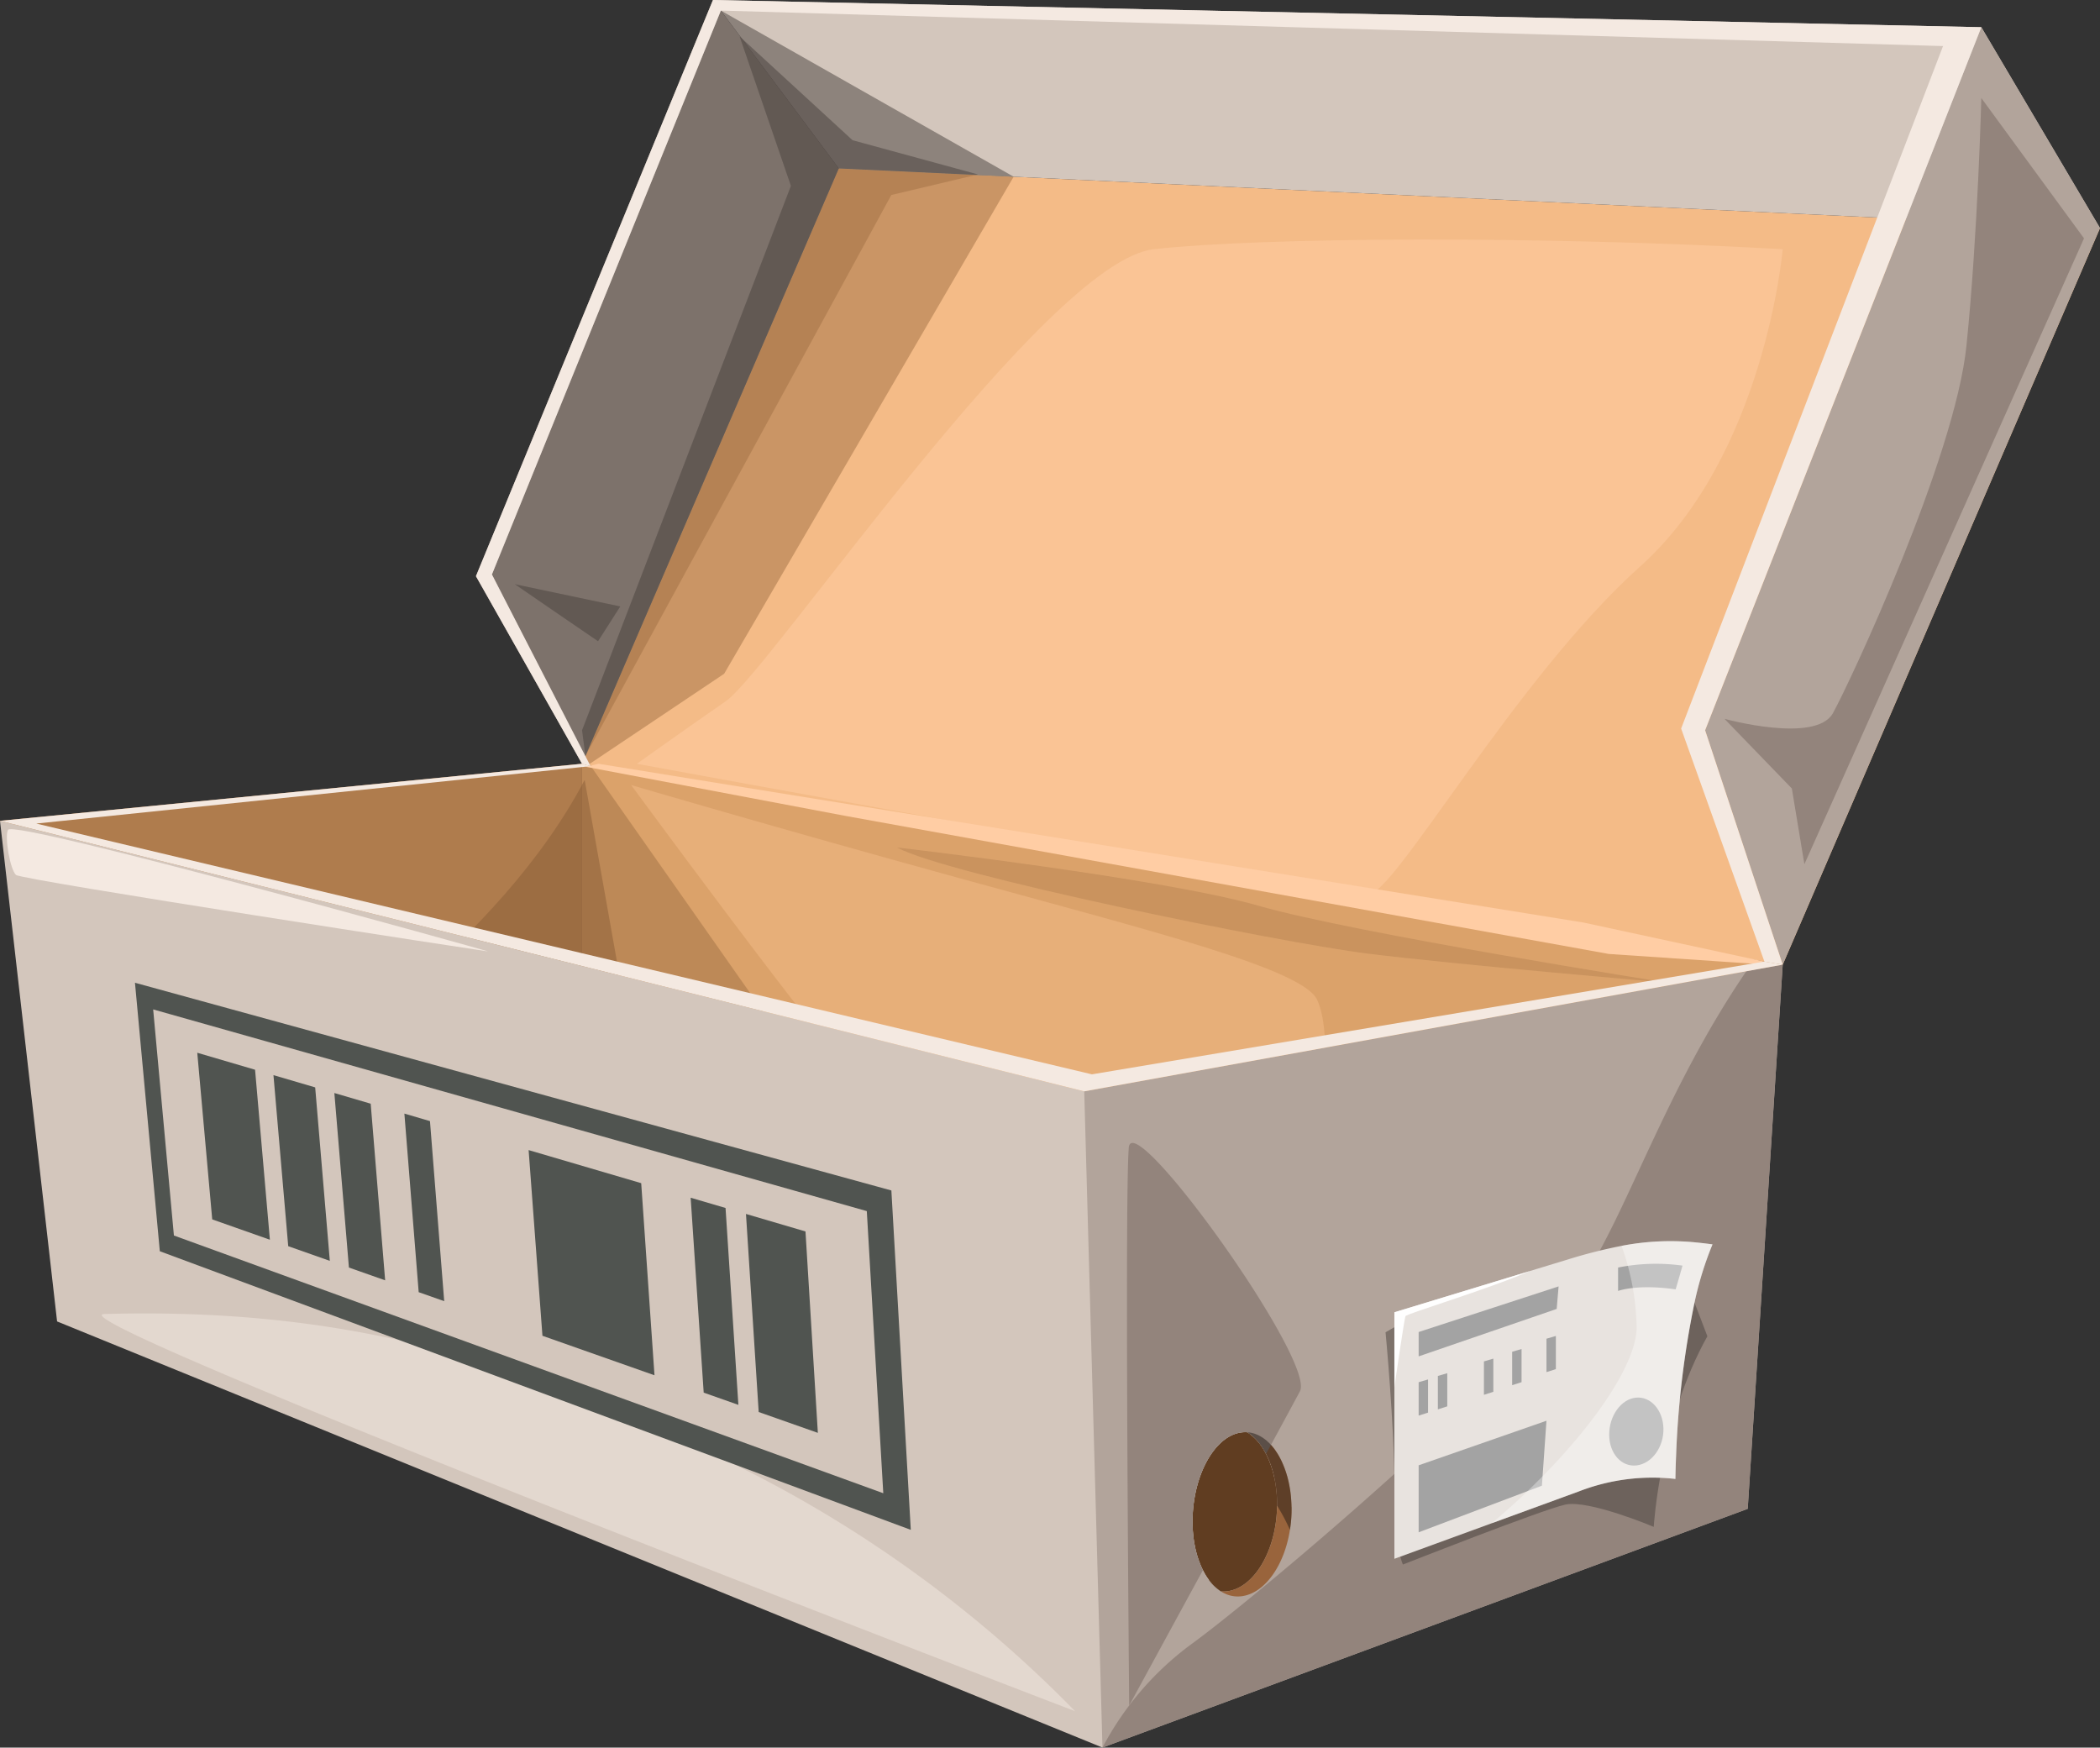 <svg id="Grupo_120470" data-name="Grupo 120470" xmlns="http://www.w3.org/2000/svg" xmlns:xlink="http://www.w3.org/1999/xlink" width="312.698" height="260.231" viewBox="0 0 312.698 260.231">
  <rect x="0" y="0" width="312.698" height="260.231" fill="#333333" stroke="none"/>
  <defs>
    <clipPath id="clip-path">
      <rect id="Rectángulo_37447" data-name="Rectángulo 37447" width="312.698" height="260.231" fill="none"/>
    </clipPath>
    <clipPath id="clip-path-3">
      <rect id="Rectángulo_37428" data-name="Rectángulo 37428" width="114.712" height="20.138" fill="none"/>
    </clipPath>
    <clipPath id="clip-path-4">
      <rect id="Rectángulo_37429" data-name="Rectángulo 37429" width="103.322" height="51.611" fill="none"/>
    </clipPath>
    <clipPath id="clip-path-6">
      <rect id="Rectángulo_37431" data-name="Rectángulo 37431" width="49.199" height="43.718" fill="none"/>
    </clipPath>
    <clipPath id="clip-path-7">
      <rect id="Rectángulo_37432" data-name="Rectángulo 37432" width="146.832" height="90.745" fill="none"/>
    </clipPath>
    <clipPath id="clip-path-9">
      <rect id="Rectángulo_37434" data-name="Rectángulo 37434" width="170.623" height="97.54" fill="none"/>
    </clipPath>
    <clipPath id="clip-path-10">
      <rect id="Rectángulo_37435" data-name="Rectángulo 37435" width="63.879" height="88.803" fill="none"/>
    </clipPath>
    <clipPath id="clip-path-12">
      <rect id="Rectángulo_37437" data-name="Rectángulo 37437" width="77.691" height="111.255" fill="none"/>
    </clipPath>
    <clipPath id="clip-path-14">
      <rect id="Rectángulo_37439" data-name="Rectángulo 37439" width="58.97" height="107.164" fill="none"/>
    </clipPath>
    <clipPath id="clip-path-15">
      <rect id="Rectángulo_37440" data-name="Rectángulo 37440" width="58.166" height="87.495" fill="none"/>
    </clipPath>
    <clipPath id="clip-path-16">
      <rect id="Rectángulo_37441" data-name="Rectángulo 37441" width="15.72" height="8.498" fill="none"/>
    </clipPath>
    <clipPath id="clip-path-17">
      <rect id="Rectángulo_37442" data-name="Rectángulo 37442" width="47.924" height="46.65" fill="none"/>
    </clipPath>
    <clipPath id="clip-path-18">
      <rect id="Rectángulo_37443" data-name="Rectángulo 37443" width="144.932" height="59.229" fill="none"/>
    </clipPath>
    <clipPath id="clip-path-19">
      <rect id="Rectángulo_37444" data-name="Rectángulo 37444" width="32.854" height="41.994" fill="none"/>
    </clipPath>
    <clipPath id="clip-path-20">
      <rect id="Rectángulo_37445" data-name="Rectángulo 37445" width="6.573" height="14.53" fill="none"/>
    </clipPath>
  </defs>
  <g id="Grupo_120469" data-name="Grupo 120469" clip-path="url(#clip-path)">
    <path id="Trazado_181589" data-name="Trazado 181589" d="M278.527,276.216,191.185,308.29l-72.238-33.772,7.992-40.447,65.852,18.307,54.573,15.173Z" transform="translate(-27.177 -53.481)" fill="#603d21"/>
    <path id="Trazado_181590" data-name="Trazado 181590" d="M291.118,177.324l-30.254,47.583-104.548,11.05-20.87,2.2-23.111-16.6V147.415l1.193.2Z" transform="translate(-25.667 -33.682)" fill="#dba26a"/>
    <g id="Grupo_120424" data-name="Grupo 120424">
      <g id="Grupo_120423" data-name="Grupo 120423" clip-path="url(#clip-path)">
        <g id="Grupo_120419" data-name="Grupo 120419" transform="translate(133.576 126.201)" opacity="0.3">
          <g id="Grupo_120418" data-name="Grupo 120418">
            <g id="Grupo_120417" data-name="Grupo 120417" clip-path="url(#clip-path-3)">
              <path id="Trazado_181591" data-name="Trazado 181591" d="M173.134,163.575c7.389,4.044,56.846,14.148,70.1,15.8s44.611,4.334,44.611,4.334-46.777-7.393-60.925-11.471-53.787-8.667-53.787-8.667" transform="translate(-173.134 -163.575)" fill="#a07044"/>
            </g>
          </g>
        </g>
        <g id="Grupo_120422" data-name="Grupo 120422" transform="translate(93.979 116.897)" opacity="0.5">
          <g id="Grupo_120421" data-name="Grupo 120421">
            <g id="Grupo_120420" data-name="Grupo 120420" clip-path="url(#clip-path-4)">
              <path id="Trazado_181592" data-name="Trazado 181592" d="M121.81,151.515s25.981,35.349,30.919,40.447,64.419,12.745,68.5,10.876,4.922-14.785,2.716-19.374-24.638-10.2-53.019-18.014-49.114-13.935-49.114-13.935" transform="translate(-121.81 -151.515)" fill="#f4bb87"/>
            </g>
          </g>
        </g>
      </g>
    </g>
    <path id="Trazado_181593" data-name="Trazado 181593" d="M0,155.911l15.632,14.614,71.037,51.032V147.415Z" transform="translate(0 -33.682)" fill="#bf8856"/>
    <g id="Grupo_120432" data-name="Grupo 120432">
      <g id="Grupo_120431" data-name="Grupo 120431" clip-path="url(#clip-path)">
        <g id="Grupo_120427" data-name="Grupo 120427" transform="translate(45.63 116.132)" opacity="0.5">
          <g id="Grupo_120426" data-name="Grupo 120426">
            <g id="Grupo_120425" data-name="Grupo 120425" clip-path="url(#clip-path-6)">
              <path id="Trazado_181594" data-name="Trazado 181594" d="M100.572,150.524l7.77,43.718-49.2-1.147s28.561-17.972,41.429-42.571" transform="translate(-59.143 -150.524)" fill="#724b2b"/>
            </g>
          </g>
        </g>
        <g id="Grupo_120430" data-name="Grupo 120430" transform="translate(0 113.733)" opacity="0.5">
          <g id="Grupo_120429" data-name="Grupo 120429">
            <g id="Grupo_120428" data-name="Grupo 120428" clip-path="url(#clip-path-7)">
              <path id="Trazado_181595" data-name="Trazado 181595" d="M146.832,231.6l-16.182,4.359-20.87,2.2-23.111-16.6L15.631,170.525,0,155.911l86.669-8.5,1.194.2Z" transform="translate(0 -147.415)" fill="#a07044"/>
            </g>
          </g>
        </g>
      </g>
    </g>
    <path id="Trazado_181596" data-name="Trazado 181596" d="M112.833,120.007l-.107.252-.39.9.925.153.268.046L288.4,150.612l.008.008,2.715.451,47.246-109.68L309.48,40.022l-4.283-.2L176.6,33.743,171,33.476l-20.434-.964Z" transform="translate(-25.667 -7.428)" fill="#f4bb87"/>
    <g id="Grupo_120440" data-name="Grupo 120440">
      <g id="Grupo_120439" data-name="Grupo 120439" clip-path="url(#clip-path)">
        <g id="Grupo_120435" data-name="Grupo 120435" transform="translate(94.829 35.673)" opacity="0.5">
          <g id="Grupo_120434" data-name="Grupo 120434">
            <g id="Grupo_120433" data-name="Grupo 120433" clip-path="url(#clip-path-9)">
              <path id="Trazado_181597" data-name="Trazado 181597" d="M293.535,47.672c-36.282-2.039-77.579-1.785-93.638,0s-57.1,62.709-63.729,67.3-13.255,9.327-13.255,9.327,105.025,19.223,108.849,19.479,21.923-32.183,40.532-48.849,21.242-47.255,21.242-47.255" transform="translate(-122.912 -46.237)" fill="#ffcda4"/>
            </g>
          </g>
        </g>
        <g id="Grupo_120438" data-name="Grupo 120438" transform="translate(87.059 25.084)" opacity="0.5">
          <g id="Grupo_120437" data-name="Grupo 120437">
            <g id="Grupo_120436" data-name="Grupo 120436" clip-path="url(#clip-path-10)">
              <path id="Trazado_181598" data-name="Trazado 181598" d="M176.72,33.743l-43.109,74.013-20.235,13.559-.535-1.055.107-.252,37.733-87.495Z" transform="translate(-112.841 -32.512)" fill="#a07044"/>
            </g>
          </g>
        </g>
      </g>
    </g>
    <path id="Trazado_181599" data-name="Trazado 181599" d="M138.78,1.575l17.558,23.508,26.04,1.231,128.593,6.08,4.283.2,28.884,1.369L326.464,4.052,137.6,0Z" transform="translate(-31.44 0)" fill="#d3c6bc"/>
    <path id="Trazado_181600" data-name="Trazado 181600" d="M359,33.793,329.087,109.94l11.554,34.9,47.246-109.68L370.215,5.253Z" transform="translate(-75.19 -1.2)" fill="#b2a49b"/>
    <path id="Trazado_181601" data-name="Trazado 181601" d="M127.15,0,125.7,3.5,91.857,85.8l15.8,27.936.39-.9.107-.252,37.733-87.5L128.327,1.575Z" transform="translate(-20.988 0)" fill="#b2a49b"/>
    <g id="Grupo_120445" data-name="Grupo 120445">
      <g id="Grupo_120444" data-name="Grupo 120444" clip-path="url(#clip-path)">
        <g id="Grupo_120443" data-name="Grupo 120443" transform="translate(73.248 1.575)" opacity="0.5">
          <g id="Grupo_120442" data-name="Grupo 120442">
            <g id="Grupo_120441" data-name="Grupo 120441" clip-path="url(#clip-path-12)">
              <path id="Trazado_181602" data-name="Trazado 181602" d="M129.032,2.042,94.939,86.011,108.751,113.3l.107-.252L146.591,25.55l26.04,1.231Z" transform="translate(-94.939 -2.042)" fill="#47403c"/>
            </g>
          </g>
        </g>
      </g>
    </g>
    <path id="Trazado_181603" data-name="Trazado 181603" d="M127.15,0,91.857,85.8l15.8,27.936,1.278.36-.084-.16-.7-1.353L94.235,85.544,128.327,1.575,310.315,6.86l-39,101.627,12.4,34.7.008.008,2.715.451-11.555-34.9L316.012,4.052Z" transform="translate(-20.988 0)" fill="#f4e9e1"/>
    <path id="Trazado_181604" data-name="Trazado 181604" d="M112.988,147.853l38.672,7.314L265.352,175.73l23.538,1.594-.337-.451-26.939-5.816-122.955-19.8-23.707-3.843Z" transform="translate(-25.816 -33.682)" fill="#ffcda4"/>
    <g id="Grupo_120468" data-name="Grupo 120468">
      <g id="Grupo_120467" data-name="Grupo 120467" clip-path="url(#clip-path)">
        <g id="Grupo_120448" data-name="Grupo 120448" transform="translate(86.669 5.415)" opacity="0.5">
          <g id="Grupo_120447" data-name="Grupo 120447">
            <g id="Grupo_120446" data-name="Grupo 120446" clip-path="url(#clip-path-14)">
              <path id="Trazado_181605" data-name="Trazado 181605" d="M171.305,27.582l-.291.069H171l-20.434-.964-37.733,87.495-.5-3.839,31.1-81.063L135.791,7.018l16.825,15.463Z" transform="translate(-112.335 -7.018)" fill="#47403c"/>
            </g>
          </g>
        </g>
        <g id="Grupo_120451" data-name="Grupo 120451" transform="translate(87.166 25.084)" opacity="0.5">
          <g id="Grupo_120450" data-name="Grupo 120450">
            <g id="Grupo_120449" data-name="Grupo 120449" clip-path="url(#clip-path-15)">
              <path id="Trazado_181606" data-name="Trazado 181606" d="M171.146,33.476l-12.61,2.99-45.557,83.541,37.733-87.495Z" transform="translate(-112.98 -32.512)" fill="#a07044"/>
            </g>
          </g>
        </g>
        <g id="Grupo_120454" data-name="Grupo 120454" transform="translate(76.645 86.986)" opacity="0.5">
          <g id="Grupo_120453" data-name="Grupo 120453">
            <g id="Grupo_120452" data-name="Grupo 120452" clip-path="url(#clip-path-16)">
              <path id="Trazado_181607" data-name="Trazado 181607" d="M99.343,112.747c.34.255,12.406,8.5,12.406,8.5l3.314-5.184Z" transform="translate(-99.343 -112.747)" fill="#47403c"/>
            </g>
          </g>
        </g>
        <path id="Trazado_181608" data-name="Trazado 181608" d="M344.727,133.009l41.637-93.194-15.294-20.9s-.512,20.223-2.21,36.878-17.334,50.133-19.884,54.722-16.145.849-16.145.849l10.027,10.367Z" transform="translate(-76.046 -4.321)" fill="#93847c"/>
        <path id="Trazado_181609" data-name="Trazado 181609" d="M196.112,246.124l-5.1,8.03-1.27,2c-.688-3.112-2.149-5.529-3.992-6.684a4.621,4.621,0,0,0-.91.023c-4.015.535-7.265,6.485-7.265,13.284,0,.306.008.6.023.9.007.253.022.505.046.75.031.352.069.7.115,1.04.022.191.053.383.091.566l.023.137c.031.168.062.336.1.5a14.471,14.471,0,0,0,.8,2.57c.084.206.176.413.275.612.084.168.168.336.26.5a8.057,8.057,0,0,0,.711,1.109l-11.877,18.7-3.962,6.24a.083.083,0,0,1-.015.023L8.5,232.97,0,158.43l86.669,21.619,74.777,18.66L186.224,232.6Z" transform="translate(0 -36.198)" fill="#d3c6bc"/>
        <path id="Trazado_181610" data-name="Trazado 181610" d="M307.849,187.164l-98.592,17.887,1.01,36.4,1.705,61.318,96.083-35.553,5.209-81.033Zm-77.133,92.3a4.5,4.5,0,0,1-1.1.046h-.008a.321.321,0,0,1-.062-.046,2.4,2.4,0,0,1-.329-.237.68.68,0,0,1-.145-.115,2.721,2.721,0,0,1-.329-.283.075.075,0,0,1-.046-.038c-.13-.115-.252-.245-.375-.375-.168-.191-.336-.4-.5-.612a8.133,8.133,0,0,1-.711-1.109c-.061-.115-.122-.23-.184-.352a1.548,1.548,0,0,1-.076-.145c-.1-.2-.191-.406-.275-.612a14.406,14.406,0,0,1-.795-2.57c-.039-.168-.069-.336-.1-.5l-.023-.137c-.039-.184-.069-.375-.092-.566-.046-.336-.084-.688-.115-1.04-.022-.245-.038-.5-.046-.749-.015-.3-.023-.6-.023-.9,0-6.8,3.25-12.749,7.265-13.284a4.613,4.613,0,0,1,.91-.023,8.111,8.111,0,0,1,2.769,3.227,13.925,13.925,0,0,1,1.223,3.457,18.7,18.7,0,0,1,.421,3.686c.122,6.66-3.128,12.6-7.258,13.283" transform="translate(-47.811 -42.54)" fill="#b2a49b"/>
        <path id="Trazado_181611" data-name="Trazado 181611" d="M314.067,186.182l-5.208,81.033-96.083,35.553a45.273,45.273,0,0,1,13.414-15.532c9.337-6.8,49.471-40.447,58.862-55.421,6.21-9.9,11.992-27.668,23.6-44.653Z" transform="translate(-48.615 -42.539)" fill="#93847c"/>
        <path id="Trazado_181612" data-name="Trazado 181612" d="M265.451,177.324,161.446,196.19,0,155.911l86.669-8.5,1.277.36-1.277.13L5.4,156.316l81.27,19.31,75.924,18.033,100.128-16.794h.008Z" transform="translate(0 -33.682)" fill="#f4e9e1"/>
        <path id="Trazado_181613" data-name="Trazado 181613" d="M246.159,287.547a18.583,18.583,0,0,1-.245,3.419c-.8,5.162-3.61,9.3-7.013,9.858a4.5,4.5,0,0,1-2.049-.13l-.275-.092a6.128,6.128,0,0,1-.643-.3c-.092-.046-.176-.1-.268-.154-.008-.008-.015-.008-.022-.015a4.5,4.5,0,0,0,1.1-.046c4.015-.657,7.2-6.3,7.258-12.733.008-.184,0-.367,0-.551a18.7,18.7,0,0,0-.421-3.686c-.688-3.112-2.149-5.529-3.992-6.684.115.008.222.023.336.039s.222.039.329.061a4.8,4.8,0,0,1,1.124.42,2.049,2.049,0,0,1,.214.123,4.417,4.417,0,0,1,.52.344c.069.046.138.1.207.153a4.818,4.818,0,0,1,.36.322c.092.084.184.168.275.268s.176.184.26.282c.176.2.344.414.5.635.076.107.153.221.229.344.092.13.168.26.252.4.069.115.13.222.191.345a9.129,9.129,0,0,1,.459.948,14.691,14.691,0,0,1,.948,3.051c.038.176.069.359.1.535a17.238,17.238,0,0,1,.214,1.842c.023.329.039.666.046,1" transform="translate(-53.84 -63.16)" fill="#99643c"/>
        <g id="Grupo_120457" data-name="Grupo 120457" transform="translate(206.312 186.319)" opacity="0.5">
          <g id="Grupo_120456" data-name="Grupo 120456">
            <g id="Grupo_120455" data-name="Grupo 120455" clip-path="url(#clip-path-17)">
              <path id="Trazado_181614" data-name="Trazado 181614" d="M272.594,250.588l-5.183,2.974s1.317,13.85,1.317,23.028S270,288.146,270,288.146s20.691-8.157,24.175-8.922,13.171,3.314,13.171,3.314.934-15.8,7.987-28.38c-3.824-10.112-5.013-12.661-5.013-12.661Z" transform="translate(-267.41 -241.496)" fill="#47403c"/>
            </g>
          </g>
        </g>
        <path id="Trazado_181615" data-name="Trazado 181615" d="M316.486,240.032a49.935,49.935,0,0,0-2.654,8.55,136.5,136.5,0,0,0-2.768,22.943c-.092,2.141-.1,3.433-.1,3.433a30.325,30.325,0,0,0-14.362,1.851c-.023.008-.038.015-.061.023l-12.909,4.719-14.515,5.3V250.142l20.158-6.134c.008,0,.008-.007.015-.007l5.506-1.675a75.511,75.511,0,0,1,8.144-2.073,38.181,38.181,0,0,1,11.212-.5c.757.076,1.529.168,2.332.275" transform="translate(-61.488 -54.734)" fill="#e8e3df"/>
        <path id="Trazado_181616" data-name="Trazado 181616" d="M289.276,245.328c-6.416,2.784-18.308,6.324-18.5,6.707s-1.659,10.584-1.659,10.584V251.462Z" transform="translate(-61.488 -56.053)" fill="#fff"/>
        <g id="Grupo_120460" data-name="Grupo 120460" transform="translate(15.155 195.581)" opacity="0.5">
          <g id="Grupo_120459" data-name="Grupo 120459">
            <g id="Grupo_120458" data-name="Grupo 120458" clip-path="url(#clip-path-18)">
              <path id="Trazado_181617" data-name="Trazado 181617" d="M20.038,253.586c38.439-1.068,64.239,8.074,94.319,22.646a184.957,184.957,0,0,1,50.218,36.5S10.861,253.841,20.038,253.586" transform="translate(-19.643 -253.502)" fill="#f4e9e1"/>
            </g>
          </g>
        </g>
        <path id="Trazado_181618" data-name="Trazado 181618" d="M273.8,255.073V258.7l20.555-7.066.285-3.354Z" transform="translate(-62.558 -56.726)" fill="#a3a3a3"/>
        <path id="Trazado_181619" data-name="Trazado 181619" d="M273.8,266.651v4.976l1.4-.447v-4.938Z" transform="translate(-62.558 -60.831)" fill="#a3a3a3"/>
        <path id="Trazado_181620" data-name="Trazado 181620" d="M277.511,265.443v4.976l1.4-.447v-4.938Z" transform="translate(-63.406 -60.555)" fill="#a3a3a3"/>
        <path id="Trazado_181621" data-name="Trazado 181621" d="M286.4,262.635v4.976l1.4-.447v-4.939Z" transform="translate(-65.436 -59.914)" fill="#a3a3a3"/>
        <path id="Trazado_181622" data-name="Trazado 181622" d="M291.848,260.776v4.976l1.4-.447v-4.939Z" transform="translate(-66.682 -59.489)" fill="#a3a3a3"/>
        <path id="Trazado_181623" data-name="Trazado 181623" d="M298.469,258.257v4.975l1.4-.447v-4.939Z" transform="translate(-68.195 -58.913)" fill="#a3a3a3"/>
        <path id="Trazado_181624" data-name="Trazado 181624" d="M273.8,280.847v9.977l18.354-6.941.679-9.67Z" transform="translate(-62.558 -62.653)" fill="#a3a3a3"/>
        <path id="Trazado_181625" data-name="Trazado 181625" d="M312.292,244.473v3.484s2.772-1.062,8.572-.234c.8-2.72,1.02-3.537,1.02-3.537a28.733,28.733,0,0,0-9.592.287" transform="translate(-71.353 -55.727)" fill="#a3a3a3"/>
        <path id="Trazado_181626" data-name="Trazado 181626" d="M318.653,274.338c.067,2.755-1.714,5.217-3.978,5.5s-4.1-1.772-4.1-4.588,1.781-5.278,3.978-5.5,4.033,1.833,4.1,4.588" transform="translate(-70.961 -61.629)" fill="#a3a3a3"/>
        <g id="Grupo_120463" data-name="Grupo 120463" transform="translate(222.144 184.823)" opacity="0.35">
          <g id="Grupo_120462" data-name="Grupo 120462">
            <g id="Grupo_120461" data-name="Grupo 120461" clip-path="url(#clip-path-19)">
              <path id="Trazado_181627" data-name="Trazado 181627" d="M320.785,240.032a49.938,49.938,0,0,0-2.654,8.55,136.508,136.508,0,0,0-2.768,22.943c-.092,2.141-.1,3.433-.1,3.433a30.326,30.326,0,0,0-14.362,1.851c-.023.008-.038.015-.061.023l-12.909,4.719c12.3-10.371,21.413-22.553,21.559-29.03a37.486,37.486,0,0,0-2.249-12.267,38.181,38.181,0,0,1,11.212-.5c.757.076,1.529.168,2.332.275" transform="translate(-287.931 -239.557)" fill="#fff"/>
            </g>
          </g>
        </g>
        <path id="Trazado_181628" data-name="Trazado 181628" d="M243.26,257.577c-.6,1.132-2.516,4.673-5.047,9.33a8.105,8.105,0,0,0-2.768-3.227,4.5,4.5,0,0,0-.91.023c-4.015.535-7.265,6.485-7.265,13.283,0,.306.008.6.023.9.008.252.023.5.046.749.03.352.069.7.114,1.04.023.191.054.383.092.566l.023.137c.031.168.061.336.1.5a14.407,14.407,0,0,0,.8,2.57c.084.207.176.413.275.612a1.2,1.2,0,0,0,.076.145c-5.751,10.546-10.982,20.159-10.982,20.159s-.7-75.129-.062-83.067c.513-6.286,27.868,31.783,25.489,36.272" transform="translate(-49.695 -50.404)" fill="#93847c"/>
        <g id="Grupo_120466" data-name="Grupo 120466" transform="translate(185.75 213.275)" opacity="0.5">
          <g id="Grupo_120465" data-name="Grupo 120465">
            <g id="Grupo_120464" data-name="Grupo 120464" clip-path="url(#clip-path-20)">
              <path id="Trazado_181629" data-name="Trazado 181629" d="M247.327,287.547a18.583,18.583,0,0,1-.245,3.419,29.415,29.415,0,0,0-1.912-3.61c.008-.184,0-.367,0-.551a18.7,18.7,0,0,0-.421-3.686c-.688-3.112-2.149-5.529-3.992-6.684.115.008.222.023.336.039s.222.039.329.061a4.8,4.8,0,0,1,1.124.42,2.049,2.049,0,0,1,.214.123,4.417,4.417,0,0,1,.52.344c.069.046.138.1.207.153a4.818,4.818,0,0,1,.36.322c.092.084.184.168.275.268s.176.184.26.282c.176.2.344.414.5.635.076.107.153.221.229.344.092.13.168.26.252.4.069.115.13.222.191.345a9.129,9.129,0,0,1,.459.948,14.691,14.691,0,0,1,.948,3.051c.038.176.069.359.1.535a17.238,17.238,0,0,1,.214,1.842c.023.329.039.666.046,1" transform="translate(-240.759 -276.435)" fill="#231a14"/>
            </g>
          </g>
        </g>
        <path id="Trazado_181630" data-name="Trazado 181630" d="M1.493,160.137c-.545,1.061.34,5.948,1.19,6.713S72.7,178.236,72.954,178.236s-70.612-19.752-71.461-18.1" transform="translate(-0.303 -36.566)" fill="#f4e9e1"/>
        <path id="Trazado_181631" data-name="Trazado 181631" d="M26.048,189.677l3.7,39.979,111.823,41.487-2.891-50.536Zm111.428,76.015L31.846,227.315l-3.088-33.668,106.263,30.032Z" transform="translate(-5.951 -43.338)" fill="#505450"/>
        <path id="Trazado_181632" data-name="Trazado 181632" d="M38.073,203.186l8.606,2.529,2.207,25.314L40.3,228Z" transform="translate(-8.699 -46.424)" fill="#505450"/>
        <path id="Trazado_181633" data-name="Trazado 181633" d="M52.777,207.506l6.213,1.825,2.179,25.83-6.194-2.183Z" transform="translate(-12.058 -47.411)" fill="#505450"/>
        <path id="Trazado_181634" data-name="Trazado 181634" d="M64.531,210.96l5.411,1.59,2.152,26.3-5.394-1.9Z" transform="translate(-14.744 -48.201)" fill="#505450"/>
        <path id="Trazado_181635" data-name="Trazado 181635" d="M78.046,214.931l3.811,1.119,2.119,26.811-3.8-1.338Z" transform="translate(-17.832 -49.108)" fill="#505450"/>
        <path id="Trazado_181636" data-name="Trazado 181636" d="M133.3,231.168l5.194,1.526,1.911,29.318-5.165-1.82Z" transform="translate(-30.458 -52.818)" fill="#505450"/>
        <path id="Trazado_181637" data-name="Trazado 181637" d="M152.834,236.906l1.842,29.992-8.81-3.105L143.973,234.3Z" transform="translate(-32.895 -53.534)" fill="#505450"/>
        <path id="Trazado_181638" data-name="Trazado 181638" d="M118.789,226.9l1.978,28.606-16.684-5.881-2.058-27.65Z" transform="translate(-23.311 -50.718)" fill="#505450"/>
      </g>
    </g>
  </g>
</svg>
